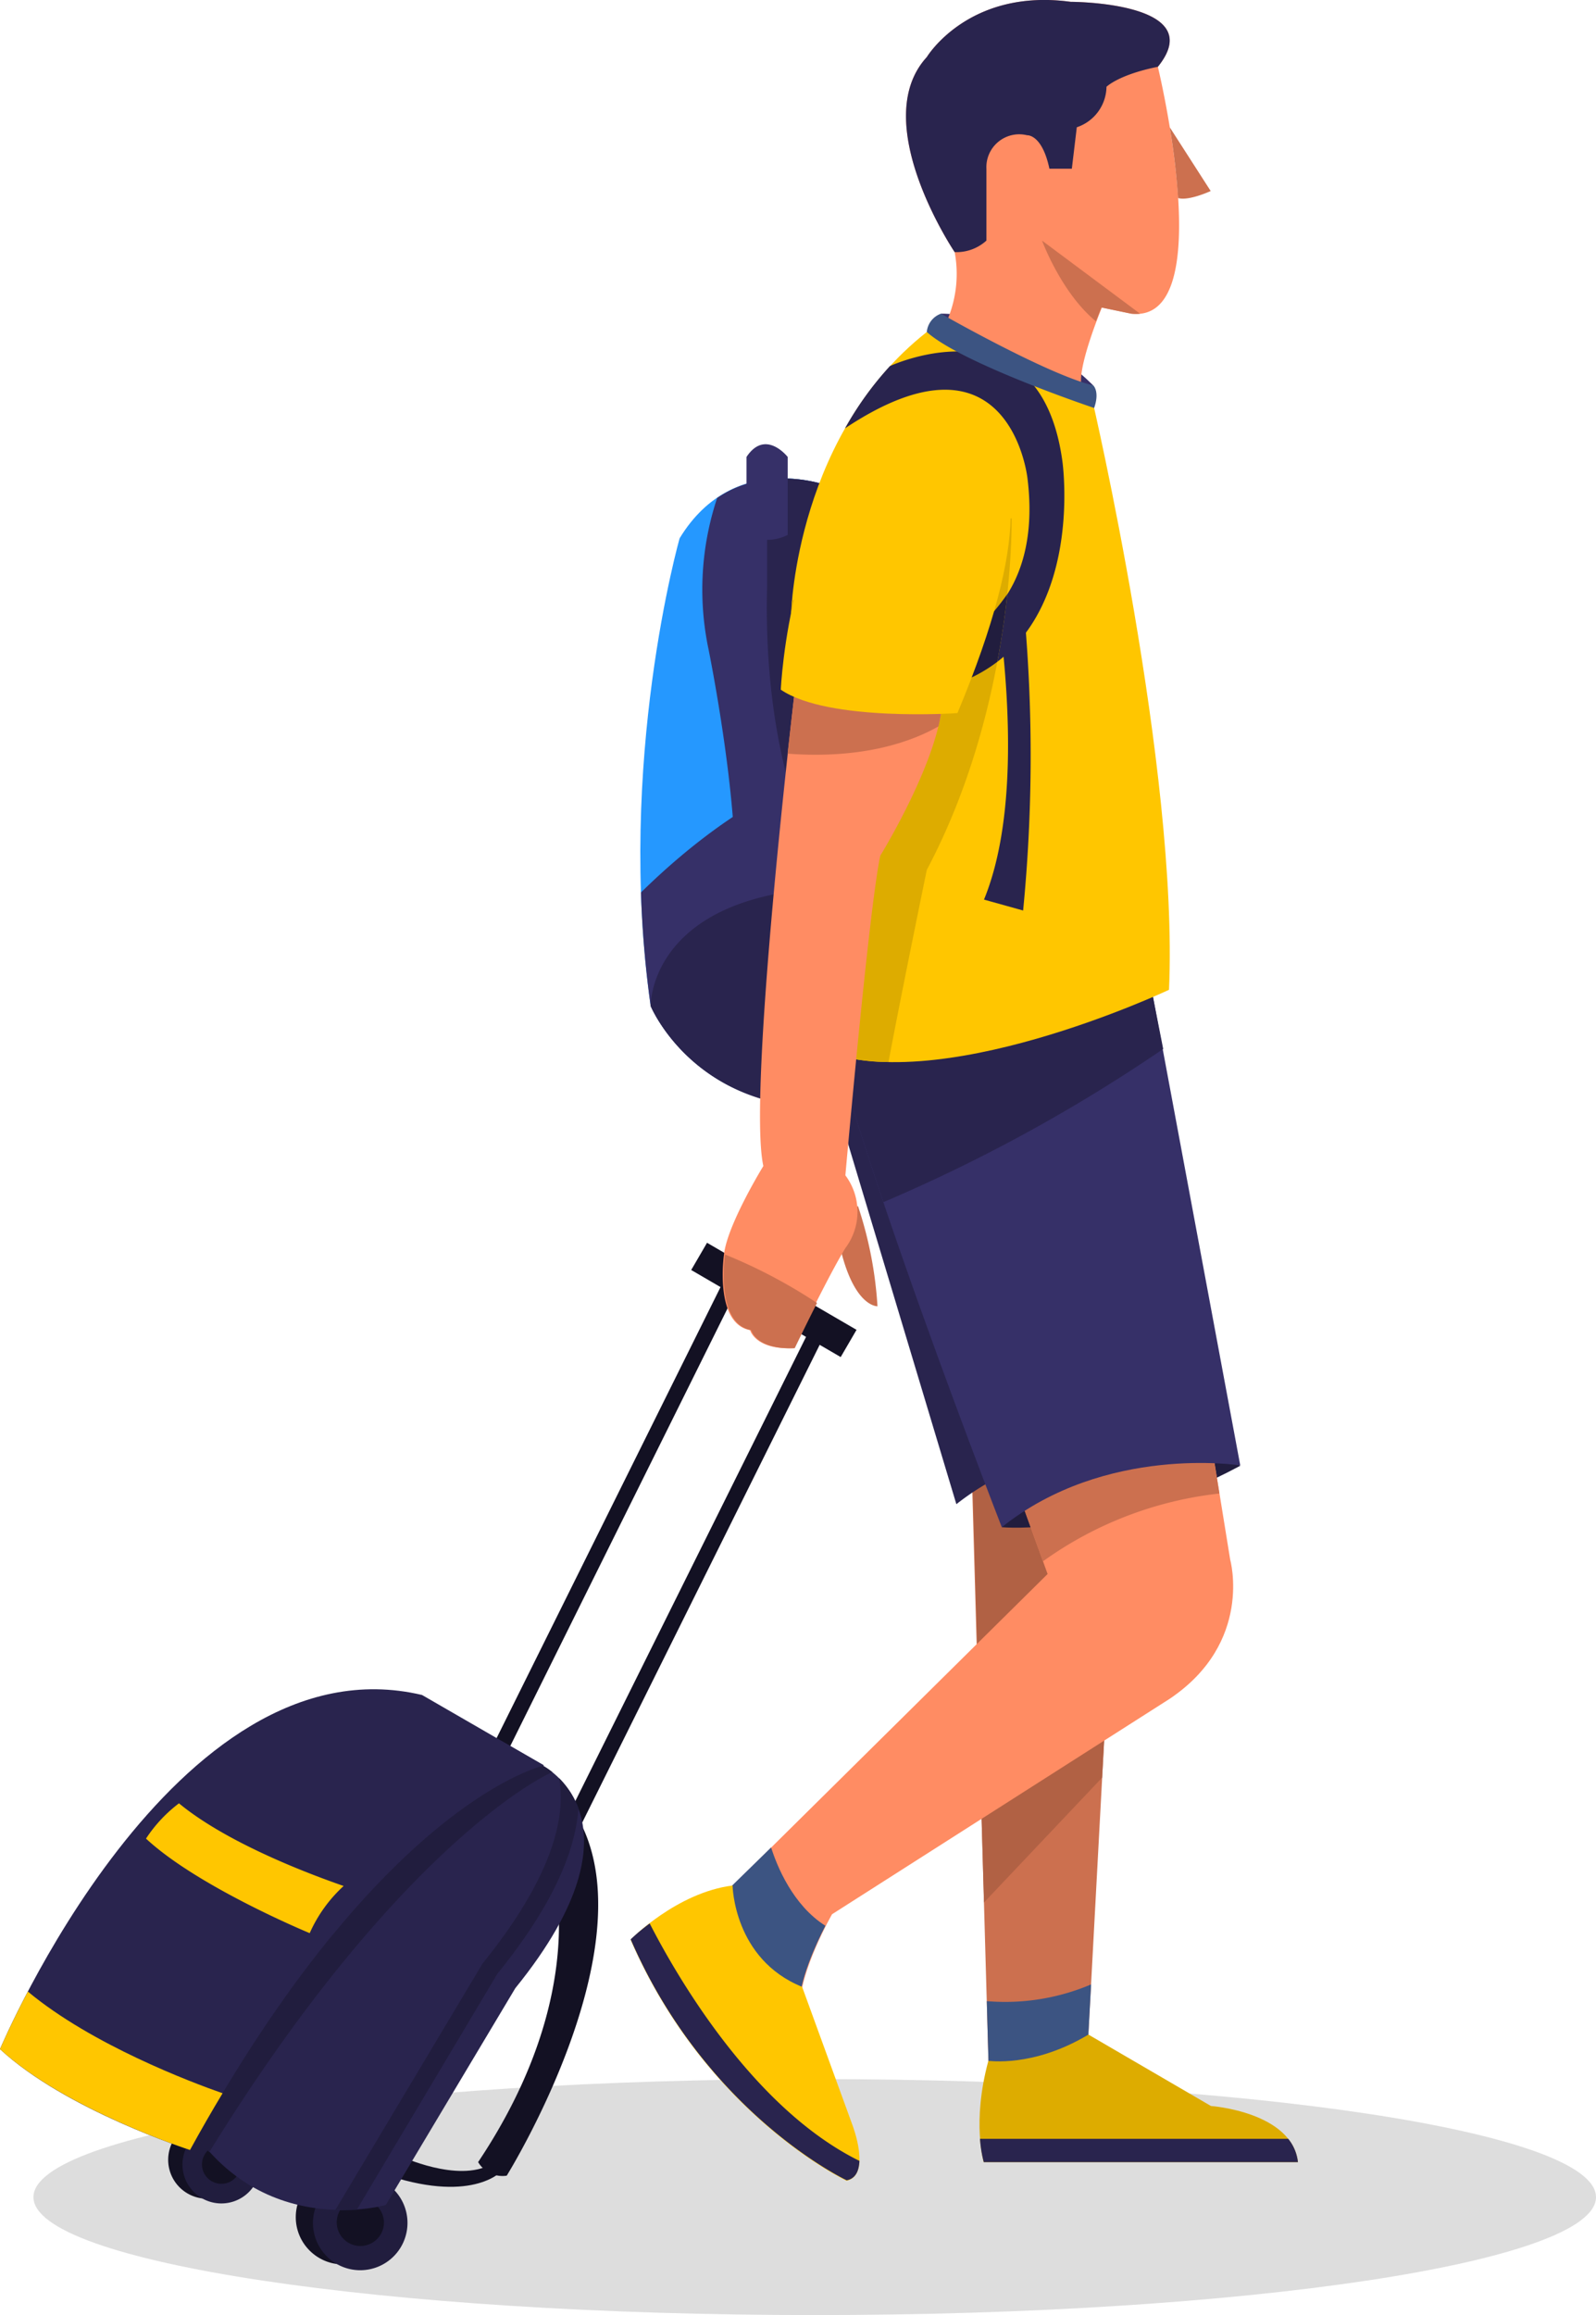 <svg viewBox="0 0 131.72 191" xmlns="http://www.w3.org/2000/svg"><path d="m131.72 181.27c0 5.38-28.87 9.73-64.48 9.73s-64.48-4.35-64.48-9.73 28.87-9.74 64.48-9.74 64.48 4.36 64.48 9.74z" fill="#ddd"/><g fill="#131123"><path d="m33.05 177.89s4.73 2.21 7.45.68l1 .46s-2.27 2.77-9.35.49z"/><path d="m45.58 154.13s3.27 10.21-6.12 24.25a2.34 2.34 0 0 0 2.36 1.12s11.21-18 6.31-28.66z"/><path d="m33.32 130.1h47.68v1.3h-47.68z" transform="matrix(.445 -.895 .895 .445 -85.36 123.69)"/><path d="m26.24 125.8h47.67v1.3h-47.67z" transform="matrix(.445 -.896 .896 .445 -85.45 115.04)"/><path d="m62.6 100.09h2.6v14.28h-2.6z" transform="matrix(.503 -.864 .864 .503 -60.92 108.52)"/><circle cx="28.31" cy="182.92" r="3.9"/></g><path d="m33.63 183.4a3.9 3.9 0 1 1 -3.89-3.9 3.89 3.89 0 0 1 3.89 3.9z" fill="#211d3e"/><path d="m31.69 183.4a1.95 1.95 0 1 1 -2-2 2 2 0 0 1 2 2z" fill="#131123"/><path d="m20.3 178.18a3.21 3.21 0 1 1 -3.2-3.2 3.2 3.2 0 0 1 3.2 3.2z" fill="#131123"/><path d="m21.48 178.57a3.21 3.21 0 1 1 -3.21-3.2 3.21 3.21 0 0 1 3.21 3.2z" fill="#211d3e"/><path d="m19.87 178.57a1.6 1.6 0 1 1 -1.6-1.6 1.59 1.59 0 0 1 1.6 1.6z" fill="#131123"/><path d="m68.67 40.19s-8-3.31-12.58 4.22c0 0-5.25 18.48-2.39 38.56 0 0 4.22 10.26 18.13 8.1z" fill="#2598ff"/><path d="m71.83 91.07-1.74-28.13c-7.24 1.83-13.49 7.06-17.19 10.69a87.24 87.24 0 0 0 .8 9.37s4.22 10.23 18.13 8.07z" fill="#363068"/><path d="m71.06 78.6-2.39-38.41s-5.1-2.09-9.48.89a23.91 23.91 0 0 0 -.71 12.51s2.77 13.6 2.08 20.67c0 0 4.8 4.9 10.5 4.34z" fill="#363068"/><path d="m63.31 39.55v8.79c-.31 11.66 2.49 18.45 2.49 18.45l-.8 6.79c-11.46 1.81-11.3 9.42-11.3 9.42s4.22 10.26 18.13 8.1l-3.16-50.91a11.9 11.9 0 0 0 -5.36-.64z" fill="#29244e"/><path d="m77.66 25.88s6.28-.25 12.57 5.92l-2.49.39-4.64-1.25-4.93-3.28z" fill="#363068"/><path d="m78.26 26.22a9.76 9.76 0 0 0 .53-5.42s-7.22-10.72-2.3-16.09c0 0 3.44-5.7 11.88-4.56 0 0 11.53 0 7.19 5.36 0 0 5.13 21.17-2.17 20.37l-2.45-.51s-1.8 4.33-1.72 6.13c0 0-8.01.5-10.96-5.28z" fill="#ff8c63"/><path d="m80.14 119.31 1.46 51.51s4.29 2.21 8.21-2.69l2.68-49.93s-6.55-2.56-12.35 1.11z" fill="#cc704f"/><path d="m89.81 168.13.24-4.41a18.13 18.13 0 0 1 -8.61 1.38l.16 5.72s4.29 2.18 8.21-2.69z" fill="#3c5482"/><path d="m80.82 143.36.39 13.6 9.75-10.3.43-7.89-8.31 1.63z" fill="#b16144"/><path d="m85.57 118.42-.95-.85a11.78 11.78 0 0 0 -1.62.43l-2.81 1.36.54 18.9c2.61-.59 8-2.15 8.55-2.23.66-.09 2.16-6.56 2.16-6.56z" fill="#b16144"/><path d="m82.68 126s8.72.82 19.68-5.07c0-.02-10.42-6.69-19.68 5.07z" fill="#211d3e"/><path d="m67.78 87 11.15 37.1a21.49 21.49 0 0 1 14.33-4.58l-6.37-39.72s-10.09 1.32-10.48 1.72-8.63 5.48-8.63 5.48z" fill="#29244e"/><path d="m98.94 112.68 2.59 16s1.92 6.83-5 11.48l-27.86 17.77s-2.67 4.64-2.67 7.69c0 0-6.2-3.48-6.3-9.29l26.76-26.47-4.65-12.86s9.32-5.64 17.13-4.32z" fill="#ff8c63"/><path d="m63.64 152.42-4 3.91c.1 5.81 6.3 9.29 6.3 9.29 0-2.2 1.4-5.22 2.18-6.74-2.69-1.7-4-4.94-4.48-6.46z" fill="#3c5482"/><path d="m100.13 120.09a15.13 15.13 0 0 0 -15.79 3.91l1.73 4.82a30.69 30.69 0 0 1 14.57-5.6z" fill="#cc704f"/><path d="m94.72 79.9 7.64 41s-11.11-1.75-19.68 5.1c0 0-17.15-44-15.3-49.14l23.78.5z" fill="#363068"/><path d="m95 81.46-27.74-3.91c-.22 3.17 2.46 12.2 5.65 21.63a134 134 0 0 0 23.09-12.64z" fill="#29244e"/><path d="m90.13 32.91c-3.97-1.91-13.13-5.91-13.13-5.91-11.32 8.45-11.7 23.53-11.7 23.53l1.94 35.89c9.77 4.44 29.24-4.76 29.24-4.76.8-18.1-6.35-48.75-6.35-48.75z" fill="#ffc600"/><path d="m82.7 52.93c.77 7.11.89 15.49-1.49 21.29l3.23.9a131.63 131.63 0 0 0 .11-24.37 14.72 14.72 0 0 1 -1.85 2.18z" fill="#29244e"/><path d="m69.74 35.34c13.64-9.08 15.06 4.13 15.06 4.13 1.11 9-3.83 11.74-3.88 12.17l-1.24 4.48c10-4.24 8-18.07 8-18.07-1.85-13.52-14.1-7.91-14.23-7.85a27.18 27.18 0 0 0 -3.71 5.14z" fill="#29244e"/><path d="m77.66 25.88s8.75 5 12.57 5.92c0 0 .55.5.07 1.86 0 0-10.89-3.65-13.81-6.27a1.77 1.77 0 0 1 1.17-1.51z" fill="#3c5482"/><path d="m73.33 87.62c1-5.36 3.16-15.85 3.16-15.85 7.32-13.8 7-29 7-29h-9.56s-4 3.17-8.57 6.83c0 .58-.06.92-.06.92l1.94 35.89a15.7 15.7 0 0 0 6.09 1.21z" fill="#ddac00"/><path d="m80.92 51.64-1.24 4.48a12 12 0 0 0 2.63-1.52c.39-2.06.65-3.94.82-5.58a19 19 0 0 1 -2.21 2.62z" fill="#211d3e"/><path d="m60.46 155.56s.08 6.07 5.74 8.36l4.16 11.42s1.57 4.09-.48 4.58c0 0-11.56-5.43-17.83-19.88 0-.04 3.81-3.9 8.41-4.48z" fill="#ffc600"/><path d="m70.93 178.28c-8.84-4.36-15.13-15.34-17.31-19.59a16.31 16.31 0 0 0 -1.57 1.31c6.27 14.45 17.83 19.88 17.83 19.88.76-.14 1.02-.82 1.05-1.6z" fill="#29244e"/><path d="m89.83 167.86 10.11 5.89s6.7.48 7.18 4.63h-25.93s-1-3.26.38-8.35c0-.03 3.65.59 8.26-2.17z" fill="#ddac00"/><path d="m81.19 178.38h25.93a3.66 3.66 0 0 0 -.8-1.92h-25.44a10.28 10.28 0 0 0 .31 1.92z" fill="#29244e"/><path d="m61.61 44.13a3.73 3.73 0 0 0 3.4 0v-6.43s-1.84-2.36-3.4 0z" fill="#363068"/><path d="m70.81 99.5a32.33 32.33 0 0 1 1.61 8.27s-1.76.09-2.93-4.25c0 0-.56-2.65 1.32-4.02z" fill="#cc704f"/><path d="m65.54 57.49s-3.86 32.75-2.54 38.71c0 0-3 4.88-3.25 7.32 0 0-.82 5.68 2.16 6.22 0 0 .4 1.63 3.59 1.49 0 0 2.78-5.82 4.27-8.26a5 5 0 0 0 0-6s1.93-21.9 2.88-26.37c0 0 4.2-6.82 5-11.67.01 0-5.95-5.21-12.11-1.44z" fill="#ff8c63"/><path d="m65 62.18c6.42.48 10.44-1.1 12.45-2.25.08-.34.15-.67.2-1 0 0-6-5.21-12.12-1.44.01 0-.21 1.83-.53 4.69z" fill="#cc704f"/><path d="m64.44 56.9s.73-16.52 9.23-20.9c0 0 17.73-6.8 5.35 22.83-.02.01-10.69.74-14.58-1.93z" fill="#ffc600"/><path d="m62 109.74s.4 1.63 3.59 1.49c0 0 .84-1.75 1.84-3.73a43.25 43.25 0 0 0 -7.59-4s-.84 5.7 2.16 6.24z" fill="#cc704f"/><path d="m96.54 10.5a58.16 58.16 0 0 1 .69 5.84c.88.26 2.69-.58 2.69-.58z" fill="#cc704f"/><path d="m86 19.85s1.58 4.31 4.45 6.66c.26-.68.45-1.14.45-1.14l2.45.51a3.66 3.66 0 0 0 .74 0z" fill="#cc704f"/><path d="m88.37.15c-8.44-1.15-11.88 4.56-11.88 4.56-4.92 5.37 2.3 16.09 2.3 16.09a3.67 3.67 0 0 0 2.62-.95v-5.93a2.71 2.71 0 0 1 3.36-2.76s1.23-.11 1.84 2.76h1.85l.41-3.42a3.58 3.58 0 0 0 2.45-3.34s1-1 4.24-1.65c4.34-5.36-7.19-5.36-7.19-5.36z" fill="#29244e"/><path d="m44.75 145.65s9.08 4.45-2.22 18.38l-10.69 17.89s-12.3 3.5-17.95-9.9c0-.02 14.93-29.47 30.86-26.37z" fill="#29244e"/><path d="m41.05 162.84c4.18-5.15 6.4-9.71 6.69-13.64a6.92 6.92 0 0 0 -1.6-2.5c.73 4-1.41 9.24-6.31 15.29l-12.15 20.33h1.76z" fill="#211d3e"/><path d="m44.75 145.65c-15.93-3.1-30.86 26.35-30.86 26.35a17 17 0 0 0 6.4 8c6.95-16.17 24.46-34.35 24.46-34.35z" fill="#29244e"/><path d="m45.58 146.2a5.73 5.73 0 0 0 -.76-.52h-.06a12.47 12.47 0 0 0 -1.46-.2c-12.2.73-23.38 16.49-28.52 25-.57 1-.88 1.62-.88 1.62a19.54 19.54 0 0 0 3.37 5.46c13.37-21.68 24.61-29.63 28.31-31.36z" fill="#211d3e"/><path d="m27.37 159.73c10.22-12.48 17.52-14.08 17.52-14.08l-3.48-2a85.62 85.62 0 0 0 -14.04 16.08z" fill="#29244e"/><path d="m44.89 145.65s-13.35 2.9-29.21 31.73c0 0-10.26-3.29-15.68-8.32 0 0 14.32-34.06 34.83-29.22z" fill="#29244e"/><path d="m2.3 164.31c-1.49 2.84-2.3 4.75-2.3 4.75 5.42 5 15.68 8.32 15.68 8.32q1.35-2.46 2.69-4.68c-2.6-.91-10.8-4-16.07-8.39z" fill="#ffc600"/><path d="m14.77 148.78a11.64 11.64 0 0 0 -2.72 2.91c4.3 4 13.51 7.8 13.51 7.8a11.71 11.71 0 0 1 2.8-3.89c-2.06-.72-9.36-3.33-13.59-6.82z" fill="#ffc600"/></svg>